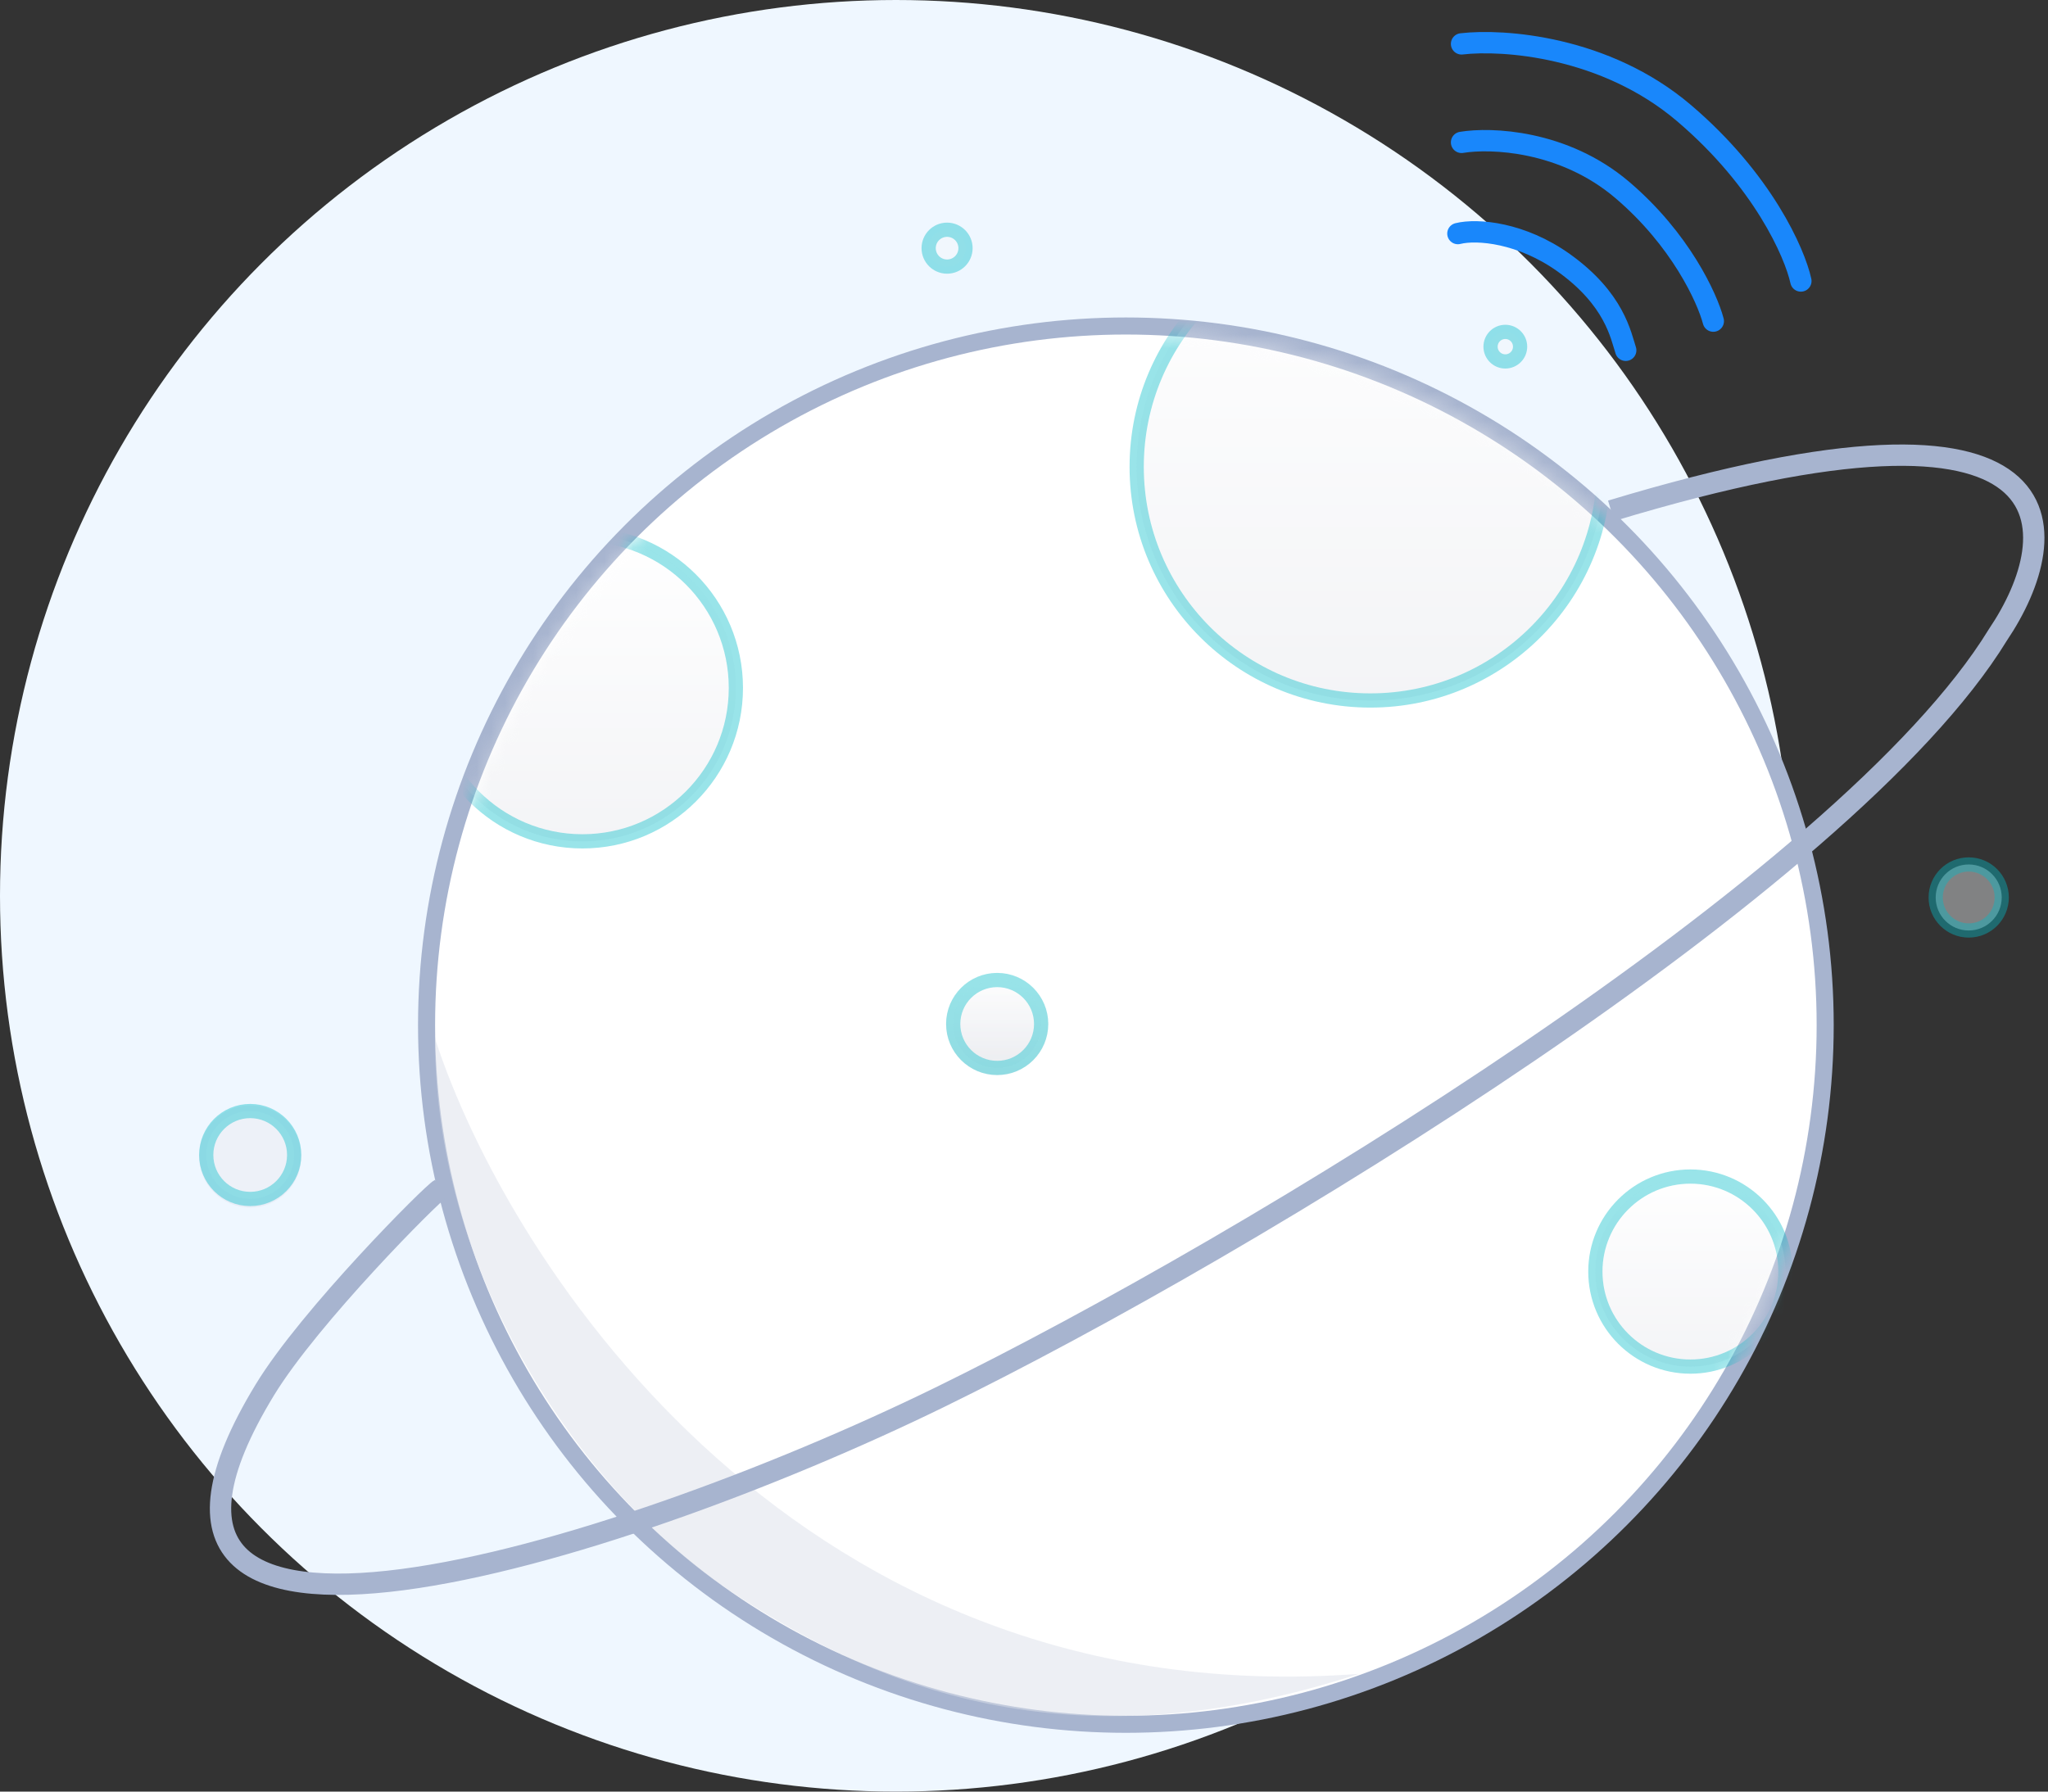 <svg width="144" height="126" viewBox="0 0 144 126" fill="none" xmlns="http://www.w3.org/2000/svg">
<rect x="0" y="0" width="144" height="126" fill="#333333" stroke="none"/>
<circle cx="63" cy="63" r="63" fill="#EFF7FF"/>
<circle cx="79.163" cy="72.097" r="49.17" fill="white" stroke="#A7B4CF" stroke-width="1.2"/>
<path opacity="0.5" d="M95.548 117.72C56.479 120.669 35.807 89.156 30.586 73.03C30.586 90.077 41.183 105.281 51.779 112.192C62.376 119.103 75.737 124.171 95.548 117.72Z" fill="#DCE0EB"/>
<mask id="mask0_30_132" style="mask-type:alpha" maskUnits="userSpaceOnUse" x="30" y="23" width="99" height="98">
<circle cx="79.423" cy="72.109" r="48.837" fill="url(#paint0_linear_30_132)"/>
</mask>
<g mask="url(#mask0_30_132)">
<circle opacity="0.4" cx="40.953" cy="48.382" r="10.788" fill="url(#paint1_linear_30_132)" stroke="#00BBC9"/>
<circle opacity="0.4" cx="96.355" cy="32.832" r="16.432" fill="url(#paint2_linear_30_132)" stroke="#00BBC9"/>
<circle opacity="0.4" cx="118.857" cy="89.428" r="6.683" fill="url(#paint3_linear_30_132)" stroke="#00BBC9"/>
<circle opacity="0.5" cx="70.114" cy="72.015" r="3.592" fill="url(#paint4_linear_30_132)"/>
<circle opacity="0.4" cx="70.114" cy="72.015" r="3.092" fill="url(#paint5_linear_30_132)" stroke="#00BBC9"/>
</g>
<path d="M30.932 83.642C30.419 83.898 21.775 92.566 18.618 97.752C4.251 121.354 42.99 109.553 66.079 98.265C87.885 87.604 129.805 62.092 140.477 44.647C145.266 37.549 146.532 25.867 113.283 35.924" stroke="#A7B4CF" stroke-width="1.5"/>
<circle opacity="0.4" cx="17.592" cy="81.333" r="3.592" fill="url(#paint6_linear_30_132)"/>
<circle opacity="0.4" cx="17.592" cy="81.229" r="3.092" fill="#F6F7FB" stroke="#00BBC9"/>
<circle opacity="0.4" cx="66.592" cy="17.453" r="1.296" fill="#F6F7FB" stroke="#00BBC9"/>
<circle opacity="0.4" cx="138.425" cy="63.118" r="2.322" fill="#F6F7FB" stroke="#00BBC9"/>
<circle opacity="0.4" cx="105.843" cy="24.38" r="1.039" fill="#F6F7FB" stroke="#00BBC9"/>
<path d="M102.765 3.086C105.673 2.744 112.873 3.24 118.414 7.96C123.956 12.681 126.196 17.795 126.624 19.762" stroke="#1987FB" stroke-width="1.5" stroke-linecap="round" stroke-linejoin="round"/>
<path d="M102.765 10.013C104.818 9.671 109.948 9.859 114.053 13.348C118.158 16.837 120.039 20.959 120.467 22.584" stroke="#1987FB" stroke-width="1.5" stroke-linecap="round" stroke-linejoin="round"/>
<path d="M102.508 16.427C103.877 16.084 106.993 16.368 109.948 18.479C113.54 21.044 113.967 23.61 114.309 24.636" stroke="#1987FB" stroke-width="1.5" stroke-linecap="round" stroke-linejoin="round"/>
<defs>
<linearGradient id="paint0_linear_30_132" x1="79.423" y1="23.272" x2="79.423" y2="120.946" gradientUnits="userSpaceOnUse">
<stop stop-color="white"/>
<stop offset="1" stop-color="#E1E3E9"/>
</linearGradient>
<linearGradient id="paint1_linear_30_132" x1="40.953" y1="37.094" x2="40.953" y2="59.67" gradientUnits="userSpaceOnUse">
<stop stop-color="white"/>
<stop offset="1" stop-color="#E1E3E9"/>
</linearGradient>
<linearGradient id="paint2_linear_30_132" x1="96.355" y1="15.9" x2="96.355" y2="49.764" gradientUnits="userSpaceOnUse">
<stop stop-color="white"/>
<stop offset="1" stop-color="#E1E3E9"/>
</linearGradient>
<linearGradient id="paint3_linear_30_132" x1="118.857" y1="82.245" x2="118.857" y2="96.611" gradientUnits="userSpaceOnUse">
<stop stop-color="white"/>
<stop offset="1" stop-color="#E1E3E9"/>
</linearGradient>
<linearGradient id="paint4_linear_30_132" x1="70.114" y1="68.423" x2="70.114" y2="75.606" gradientUnits="userSpaceOnUse">
<stop stop-color="white"/>
<stop offset="1" stop-color="#E1E3E9"/>
</linearGradient>
<linearGradient id="paint5_linear_30_132" x1="70.114" y1="68.423" x2="70.114" y2="75.606" gradientUnits="userSpaceOnUse">
<stop stop-color="white"/>
<stop offset="1" stop-color="#E1E3E9"/>
</linearGradient>
<linearGradient id="paint6_linear_30_132" x1="17.592" y1="77.741" x2="17.592" y2="84.924" gradientUnits="userSpaceOnUse">
<stop stop-color="#DCE0EB"/>
<stop offset="1" stop-color="#DCE0EB"/>
</linearGradient>
</defs>
</svg>
